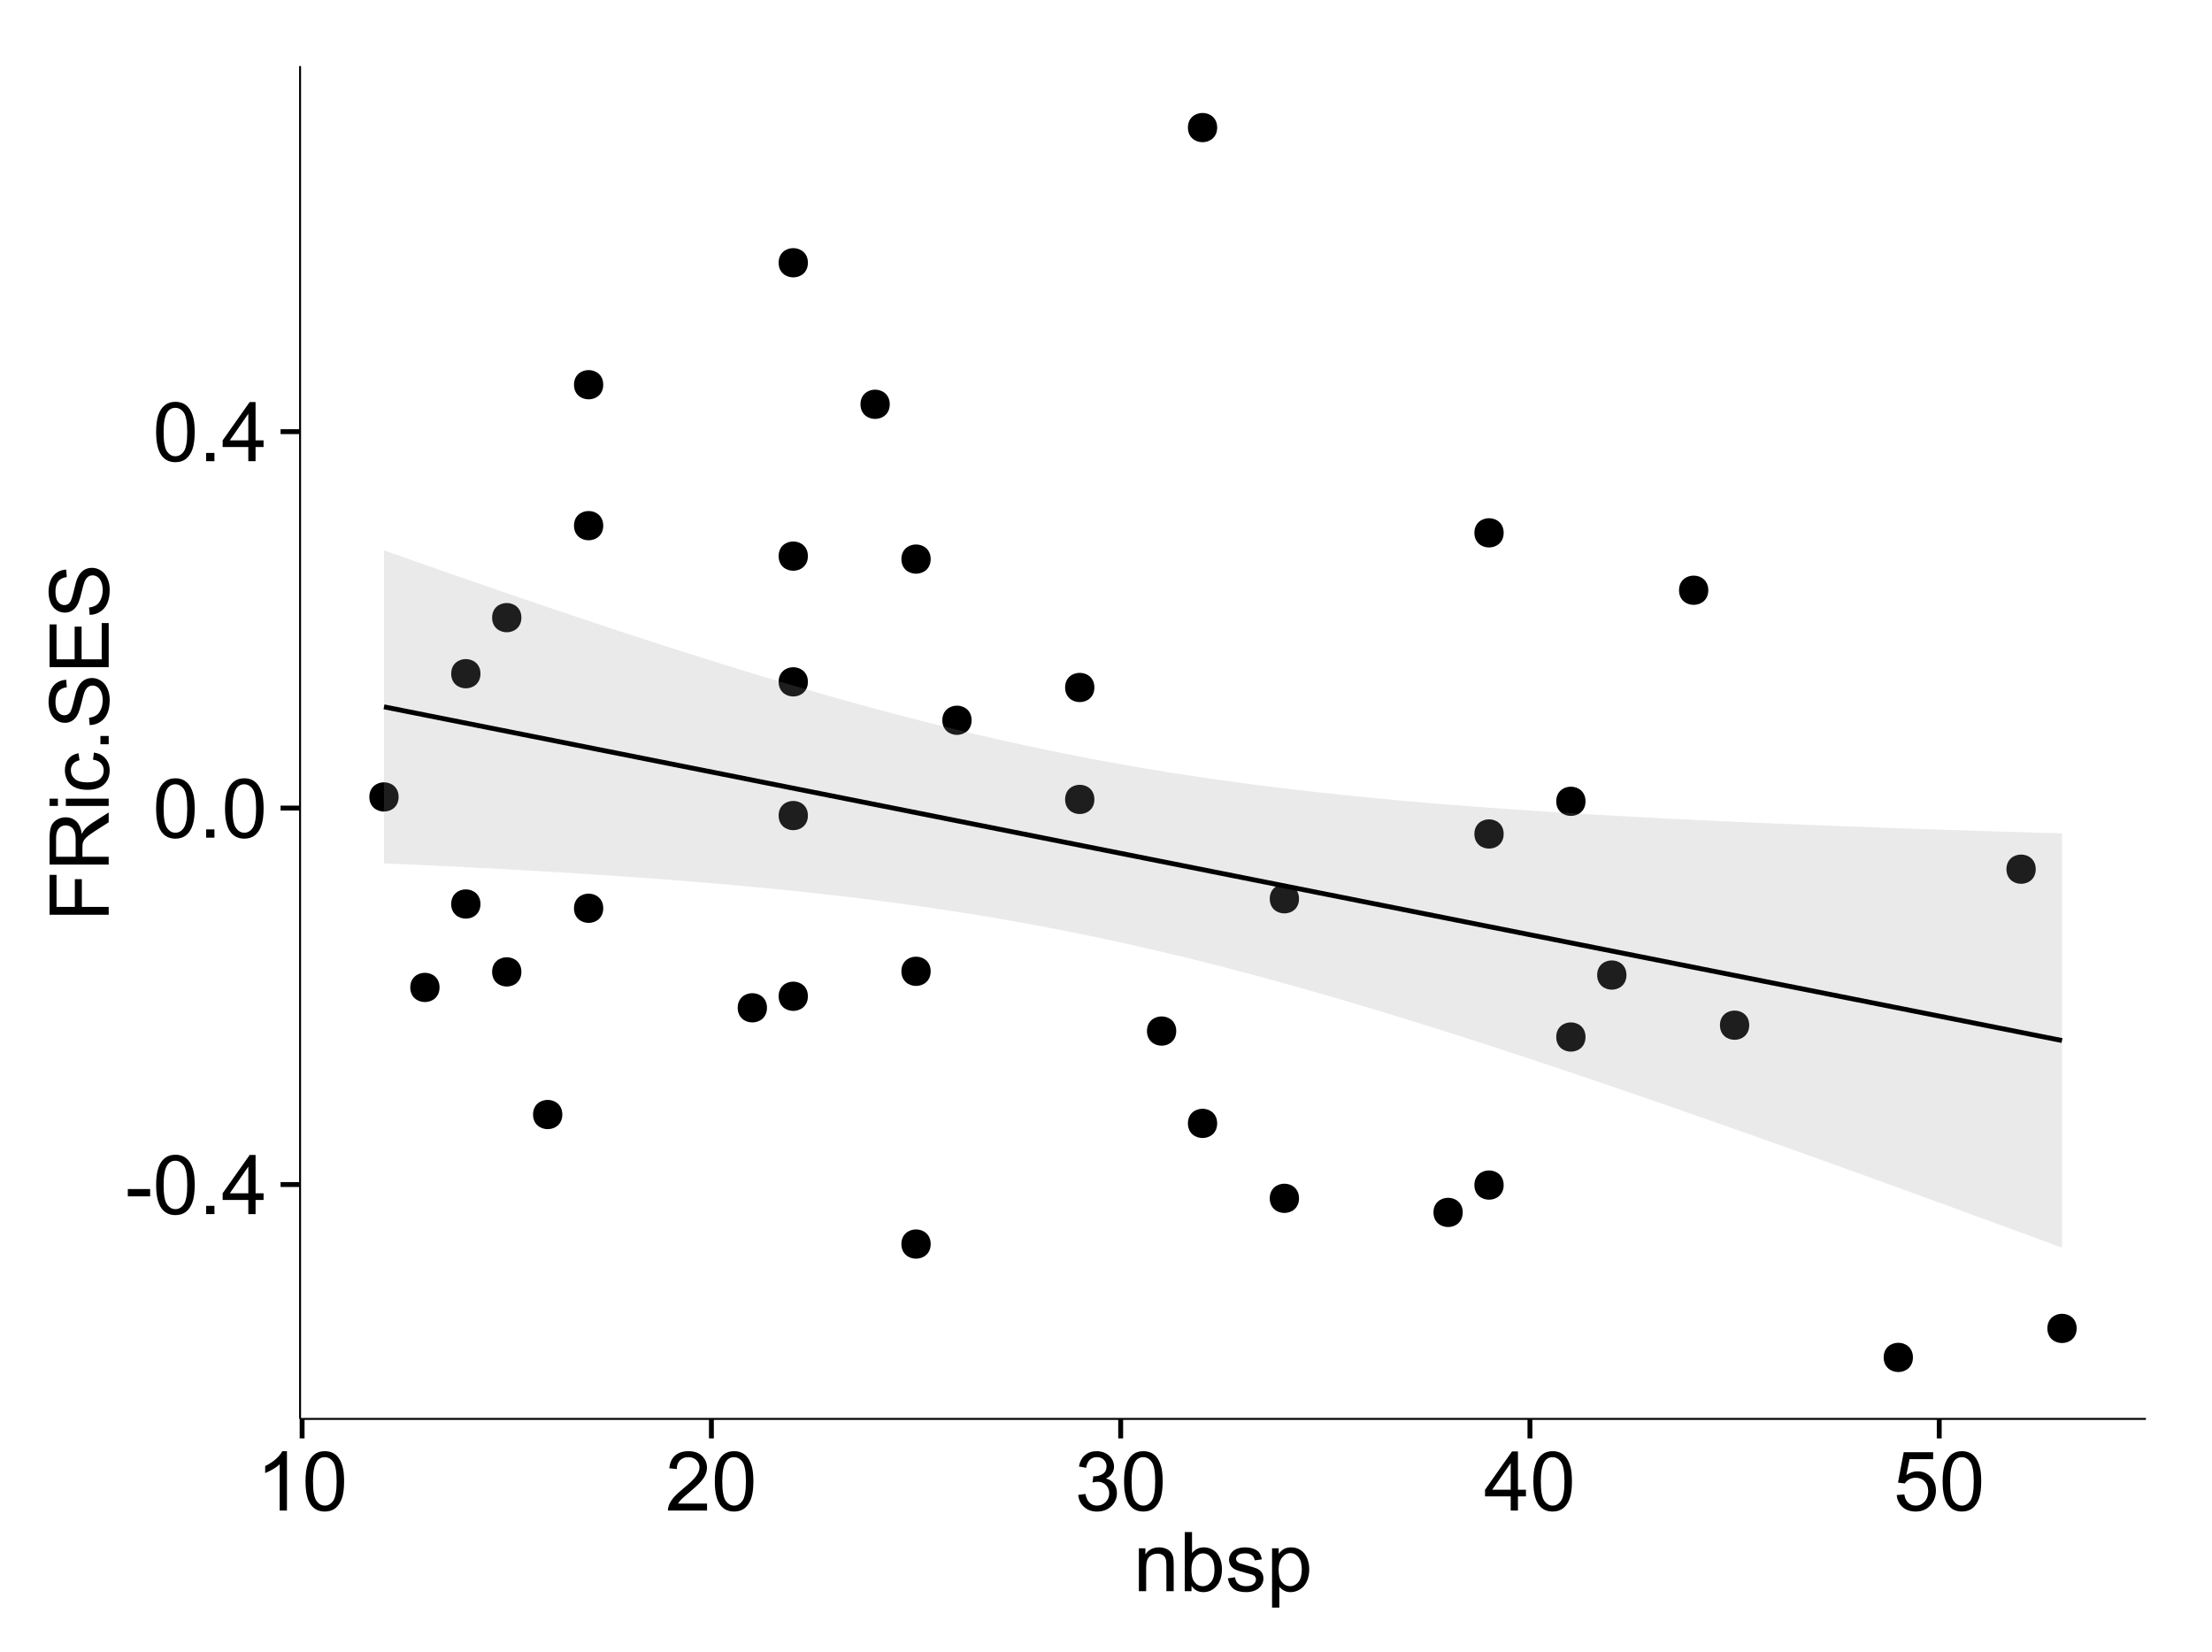 <?xml version="1.0" encoding="UTF-8"?>
<svg xmlns="http://www.w3.org/2000/svg" xmlns:xlink="http://www.w3.org/1999/xlink" width="482pt" height="360pt" viewBox="0 0 482 360" version="1.1">
<defs>
<g>
<symbol overflow="visible" id="glyph0-0">
<path style="stroke:none;" d="M 0.57 -3.867 L 0.57 -5.457 L 5.43 -5.457 L 5.43 -3.867 Z M 0.57 -3.867 "/>
</symbol>
<symbol overflow="visible" id="glyph0-1">
<path style="stroke:none;" d="M 0.746 -6.355 C 0.742 -7.875 0.898 -9.102 1.215 -10.031 C 1.527 -10.961 1.996 -11.676 2.613 -12.18 C 3.23 -12.684 4.008 -12.938 4.949 -12.938 C 5.637 -12.938 6.242 -12.797 6.766 -12.52 C 7.285 -12.238 7.715 -11.836 8.059 -11.316 C 8.395 -10.789 8.664 -10.152 8.859 -9.398 C 9.051 -8.645 9.145 -7.629 9.148 -6.355 C 9.145 -4.84 8.992 -3.617 8.684 -2.691 C 8.371 -1.762 7.906 -1.047 7.289 -0.539 C 6.672 -0.035 5.891 0.215 4.949 0.219 C 3.703 0.215 2.727 -0.227 2.023 -1.117 C 1.168 -2.188 0.742 -3.934 0.746 -6.355 Z M 2.375 -6.355 C 2.371 -4.234 2.621 -2.824 3.117 -2.129 C 3.609 -1.426 4.219 -1.078 4.949 -1.082 C 5.672 -1.078 6.281 -1.43 6.781 -2.137 C 7.273 -2.836 7.523 -4.242 7.523 -6.355 C 7.523 -8.473 7.273 -9.883 6.781 -10.582 C 6.281 -11.277 5.664 -11.625 4.93 -11.629 C 4.199 -11.625 3.621 -11.316 3.191 -10.703 C 2.645 -9.918 2.371 -8.469 2.375 -6.355 Z M 2.375 -6.355 "/>
</symbol>
<symbol overflow="visible" id="glyph0-2">
<path style="stroke:none;" d="M 1.633 0 L 1.633 -1.801 L 3.438 -1.801 L 3.438 0 Z M 1.633 0 "/>
</symbol>
<symbol overflow="visible" id="glyph0-3">
<path style="stroke:none;" d="M 5.82 0 L 5.82 -3.086 L 0.227 -3.086 L 0.227 -4.535 L 6.109 -12.883 L 7.398 -12.883 L 7.398 -4.535 L 9.141 -4.535 L 9.141 -3.086 L 7.398 -3.086 L 7.398 0 Z M 5.82 -4.535 L 5.82 -10.344 L 1.785 -4.535 Z M 5.82 -4.535 "/>
</symbol>
<symbol overflow="visible" id="glyph0-4">
<path style="stroke:none;" d="M 6.707 0 L 5.125 0 L 5.125 -10.082 C 4.742 -9.715 4.242 -9.352 3.625 -8.988 C 3.004 -8.625 2.449 -8.352 1.961 -8.172 L 1.961 -9.703 C 2.844 -10.117 3.617 -10.621 4.281 -11.215 C 4.941 -11.805 5.41 -12.379 5.688 -12.938 L 6.707 -12.938 Z M 6.707 0 "/>
</symbol>
<symbol overflow="visible" id="glyph0-5">
<path style="stroke:none;" d="M 9.062 -1.52 L 9.062 0 L 0.547 0 C 0.531 -0.379 0.594 -0.742 0.73 -1.098 C 0.945 -1.676 1.293 -2.25 1.77 -2.812 C 2.246 -3.375 2.934 -4.023 3.84 -4.766 C 5.238 -5.906 6.188 -6.816 6.68 -7.492 C 7.172 -8.16 7.418 -8.793 7.418 -9.395 C 7.418 -10.02 7.191 -10.551 6.746 -10.98 C 6.293 -11.41 5.711 -11.625 4.992 -11.629 C 4.23 -11.625 3.621 -11.395 3.164 -10.941 C 2.703 -10.48 2.469 -9.848 2.469 -9.043 L 0.844 -9.211 C 0.953 -10.422 1.371 -11.344 2.102 -11.984 C 2.824 -12.617 3.801 -12.938 5.027 -12.938 C 6.262 -12.938 7.238 -12.594 7.961 -11.91 C 8.68 -11.223 9.039 -10.371 9.043 -9.359 C 9.039 -8.84 8.934 -8.336 8.727 -7.84 C 8.512 -7.34 8.164 -6.812 7.676 -6.266 C 7.188 -5.711 6.375 -4.957 5.238 -4 C 4.285 -3.199 3.676 -2.66 3.41 -2.379 C 3.141 -2.094 2.918 -1.805 2.742 -1.52 Z M 9.062 -1.52 "/>
</symbol>
<symbol overflow="visible" id="glyph0-6">
<path style="stroke:none;" d="M 0.758 -3.402 L 2.336 -3.613 C 2.516 -2.711 2.824 -2.062 3.266 -1.672 C 3.699 -1.273 4.23 -1.078 4.859 -1.082 C 5.602 -1.078 6.23 -1.336 6.746 -1.855 C 7.254 -2.367 7.512 -3.004 7.516 -3.77 C 7.512 -4.492 7.273 -5.094 6.801 -5.566 C 6.324 -6.035 5.723 -6.27 4.992 -6.273 C 4.691 -6.27 4.316 -6.211 3.875 -6.102 L 4.051 -7.488 C 4.152 -7.473 4.238 -7.465 4.305 -7.469 C 4.977 -7.465 5.582 -7.641 6.125 -7.996 C 6.66 -8.344 6.93 -8.887 6.934 -9.625 C 6.93 -10.199 6.734 -10.68 6.344 -11.062 C 5.949 -11.445 5.441 -11.637 4.824 -11.637 C 4.207 -11.637 3.695 -11.441 3.285 -11.055 C 2.875 -10.668 2.613 -10.09 2.496 -9.316 L 0.914 -9.598 C 1.105 -10.656 1.543 -11.477 2.23 -12.062 C 2.914 -12.645 3.766 -12.938 4.789 -12.938 C 5.488 -12.938 6.137 -12.785 6.73 -12.484 C 7.32 -12.18 7.773 -11.77 8.09 -11.25 C 8.402 -10.727 8.559 -10.172 8.562 -9.59 C 8.559 -9.031 8.41 -8.523 8.113 -8.066 C 7.812 -7.609 7.371 -7.246 6.785 -6.977 C 7.547 -6.801 8.137 -6.438 8.562 -5.883 C 8.98 -5.328 9.191 -4.633 9.195 -3.805 C 9.191 -2.676 8.781 -1.723 7.965 -0.945 C 7.141 -0.164 6.105 0.223 4.852 0.227 C 3.719 0.223 2.777 -0.109 2.035 -0.781 C 1.285 -1.453 0.859 -2.328 0.758 -3.402 Z M 0.758 -3.402 "/>
</symbol>
<symbol overflow="visible" id="glyph0-7">
<path style="stroke:none;" d="M 0.746 -3.375 L 2.406 -3.516 C 2.527 -2.707 2.812 -2.098 3.266 -1.691 C 3.711 -1.281 4.254 -1.078 4.887 -1.082 C 5.648 -1.078 6.293 -1.363 6.82 -1.941 C 7.344 -2.512 7.605 -3.273 7.609 -4.227 C 7.605 -5.125 7.352 -5.84 6.848 -6.363 C 6.34 -6.883 5.676 -7.141 4.859 -7.145 C 4.344 -7.141 3.887 -7.027 3.48 -6.797 C 3.07 -6.566 2.746 -6.266 2.516 -5.898 L 1.027 -6.09 L 2.277 -12.711 L 8.684 -12.711 L 8.684 -11.195 L 3.543 -11.195 L 2.848 -7.734 C 3.621 -8.273 4.43 -8.543 5.281 -8.543 C 6.402 -8.543 7.352 -8.152 8.129 -7.371 C 8.898 -6.59 9.285 -5.586 9.289 -4.367 C 9.285 -3.195 8.945 -2.188 8.27 -1.344 C 7.441 -0.301 6.316 0.215 4.887 0.219 C 3.715 0.215 2.758 -0.109 2.016 -0.766 C 1.273 -1.418 0.848 -2.289 0.746 -3.375 Z M 0.746 -3.375 "/>
</symbol>
<symbol overflow="visible" id="glyph0-8">
<path style="stroke:none;" d="M 1.188 0 L 1.188 -9.336 L 2.609 -9.336 L 2.609 -8.008 C 3.293 -9.031 4.285 -9.543 5.582 -9.547 C 6.141 -9.543 6.656 -9.441 7.133 -9.242 C 7.602 -9.035 7.957 -8.77 8.191 -8.445 C 8.426 -8.113 8.59 -7.727 8.684 -7.277 C 8.742 -6.98 8.77 -6.465 8.773 -5.738 L 8.773 0 L 7.188 0 L 7.188 -5.68 C 7.184 -6.32 7.121 -6.801 7.004 -7.121 C 6.879 -7.438 6.66 -7.695 6.348 -7.887 C 6.031 -8.074 5.664 -8.168 5.246 -8.172 C 4.566 -8.168 3.984 -7.953 3.5 -7.531 C 3.008 -7.102 2.766 -6.293 2.77 -5.098 L 2.77 0 Z M 1.188 0 "/>
</symbol>
<symbol overflow="visible" id="glyph0-9">
<path style="stroke:none;" d="M 2.645 0 L 1.18 0 L 1.18 -12.883 L 2.758 -12.883 L 2.758 -8.289 C 3.426 -9.125 4.277 -9.543 5.316 -9.547 C 5.887 -9.543 6.434 -9.43 6.949 -9.199 C 7.461 -8.965 7.883 -8.637 8.215 -8.223 C 8.543 -7.801 8.801 -7.297 8.992 -6.707 C 9.176 -6.113 9.27 -5.48 9.273 -4.809 C 9.27 -3.203 8.875 -1.965 8.086 -1.098 C 7.293 -0.223 6.344 0.211 5.238 0.211 C 4.137 0.211 3.27 -0.246 2.645 -1.168 Z M 2.629 -4.738 C 2.625 -3.617 2.777 -2.809 3.086 -2.312 C 3.582 -1.496 4.254 -1.09 5.105 -1.09 C 5.793 -1.09 6.391 -1.387 6.898 -1.988 C 7.398 -2.586 7.652 -3.484 7.656 -4.676 C 7.652 -5.895 7.41 -6.793 6.93 -7.371 C 6.441 -7.949 5.855 -8.238 5.176 -8.242 C 4.48 -8.238 3.883 -7.938 3.383 -7.34 C 2.875 -6.738 2.625 -5.871 2.629 -4.738 Z M 2.629 -4.738 "/>
</symbol>
<symbol overflow="visible" id="glyph0-10">
<path style="stroke:none;" d="M 0.555 -2.785 L 2.117 -3.031 C 2.203 -2.402 2.449 -1.922 2.852 -1.59 C 3.25 -1.254 3.812 -1.09 4.535 -1.09 C 5.262 -1.09 5.801 -1.234 6.152 -1.531 C 6.504 -1.824 6.68 -2.172 6.68 -2.574 C 6.68 -2.926 6.523 -3.207 6.215 -3.418 C 5.996 -3.555 5.457 -3.734 4.598 -3.953 C 3.434 -4.246 2.629 -4.5 2.184 -4.715 C 1.734 -4.926 1.395 -5.223 1.164 -5.602 C 0.93 -5.98 0.812 -6.398 0.816 -6.855 C 0.812 -7.27 0.91 -7.652 1.102 -8.012 C 1.293 -8.363 1.551 -8.66 1.883 -8.895 C 2.125 -9.074 2.461 -9.227 2.887 -9.355 C 3.309 -9.48 3.766 -9.543 4.254 -9.547 C 4.984 -9.543 5.625 -9.438 6.184 -9.23 C 6.734 -9.016 7.145 -8.73 7.41 -8.371 C 7.672 -8.008 7.852 -7.527 7.953 -6.926 L 6.406 -6.715 C 6.332 -7.195 6.129 -7.57 5.793 -7.84 C 5.453 -8.105 4.977 -8.238 4.367 -8.242 C 3.637 -8.238 3.121 -8.117 2.812 -7.883 C 2.5 -7.641 2.344 -7.359 2.348 -7.039 C 2.344 -6.832 2.406 -6.648 2.539 -6.484 C 2.664 -6.312 2.867 -6.172 3.148 -6.062 C 3.301 -6.004 3.766 -5.871 4.543 -5.66 C 5.66 -5.359 6.441 -5.113 6.887 -4.926 C 7.324 -4.734 7.672 -4.457 7.926 -4.094 C 8.176 -3.73 8.301 -3.281 8.305 -2.742 C 8.301 -2.215 8.148 -1.719 7.844 -1.254 C 7.535 -0.785 7.09 -0.422 6.512 -0.172 C 5.926 0.086 5.27 0.211 4.543 0.211 C 3.328 0.211 2.406 -0.039 1.77 -0.543 C 1.133 -1.047 0.727 -1.793 0.555 -2.785 Z M 0.555 -2.785 "/>
</symbol>
<symbol overflow="visible" id="glyph0-11">
<path style="stroke:none;" d="M 1.188 3.578 L 1.188 -9.336 L 2.629 -9.336 L 2.629 -8.121 C 2.965 -8.594 3.348 -8.949 3.777 -9.188 C 4.203 -9.426 4.723 -9.543 5.336 -9.547 C 6.129 -9.543 6.832 -9.34 7.445 -8.93 C 8.051 -8.516 8.512 -7.934 8.824 -7.191 C 9.133 -6.441 9.285 -5.625 9.289 -4.738 C 9.285 -3.781 9.113 -2.922 8.773 -2.156 C 8.43 -1.391 7.934 -0.805 7.281 -0.398 C 6.625 0.008 5.938 0.211 5.219 0.211 C 4.691 0.211 4.219 0.102 3.801 -0.121 C 3.379 -0.344 3.035 -0.625 2.77 -0.969 L 2.77 3.578 Z M 2.617 -4.613 C 2.613 -3.41 2.855 -2.523 3.348 -1.949 C 3.832 -1.375 4.422 -1.09 5.117 -1.09 C 5.816 -1.09 6.418 -1.387 6.922 -1.98 C 7.418 -2.574 7.668 -3.496 7.672 -4.746 C 7.668 -5.934 7.426 -6.824 6.938 -7.418 C 6.445 -8.008 5.859 -8.301 5.188 -8.305 C 4.508 -8.301 3.91 -7.988 3.395 -7.359 C 2.871 -6.727 2.613 -5.809 2.617 -4.613 Z M 2.617 -4.613 "/>
</symbol>
<symbol overflow="visible" id="glyph1-0">
<path style="stroke:none;" d="M 0 -1.477 L -12.883 -1.477 L -12.883 -10.168 L -11.363 -10.168 L -11.363 -3.184 L -7.375 -3.184 L -7.375 -9.227 L -5.852 -9.227 L -5.852 -3.184 L 0 -3.18 Z M 0 -1.477 "/>
</symbol>
<symbol overflow="visible" id="glyph1-1">
<path style="stroke:none;" d="M 0 -1.414 L -12.883 -1.414 L -12.883 -7.129 C -12.879 -8.273 -12.762 -9.145 -12.535 -9.746 C -12.301 -10.34 -11.895 -10.82 -11.312 -11.18 C -10.723 -11.535 -10.074 -11.711 -9.367 -11.715 C -8.449 -11.711 -7.68 -11.418 -7.055 -10.828 C -6.43 -10.234 -6.031 -9.32 -5.863 -8.086 C -5.641 -8.535 -5.426 -8.875 -5.219 -9.113 C -4.762 -9.605 -4.191 -10.078 -3.508 -10.531 L 0 -12.77 L 0 -10.625 L -2.68 -8.922 C -3.449 -8.418 -4.043 -8.008 -4.453 -7.688 C -4.863 -7.367 -5.148 -7.078 -5.316 -6.824 C -5.477 -6.566 -5.594 -6.309 -5.66 -6.047 C -5.699 -5.852 -5.719 -5.535 -5.723 -5.098 L -5.723 -3.121 L 0 -3.121 Z M -7.199 -3.121 L -7.199 -6.785 C -7.195 -7.562 -7.273 -8.172 -7.438 -8.613 C -7.594 -9.051 -7.852 -9.383 -8.211 -9.613 C -8.562 -9.84 -8.949 -9.953 -9.367 -9.957 C -9.973 -9.953 -10.473 -9.734 -10.871 -9.293 C -11.262 -8.852 -11.461 -8.152 -11.461 -7.199 L -11.461 -3.121 Z M -7.199 -3.121 "/>
</symbol>
<symbol overflow="visible" id="glyph1-2">
<path style="stroke:none;" d="M -11.066 -1.195 L -12.883 -1.195 L -12.883 -2.777 L -11.066 -2.777 Z M 0 -1.195 L -9.336 -1.195 L -9.336 -2.777 L 0 -2.777 Z M 0 -1.195 "/>
</symbol>
<symbol overflow="visible" id="glyph1-3">
<path style="stroke:none;" d="M -3.418 -7.277 L -3.215 -8.832 C -2.141 -8.66 -1.301 -8.227 -0.699 -7.527 C -0.09 -6.824 0.211 -5.965 0.211 -4.949 C 0.211 -3.668 -0.203 -2.641 -1.039 -1.867 C -1.871 -1.09 -3.07 -0.703 -4.633 -0.703 C -5.637 -0.703 -6.52 -0.867 -7.277 -1.203 C -8.031 -1.535 -8.598 -2.047 -8.977 -2.73 C -9.355 -3.41 -9.543 -4.152 -9.547 -4.957 C -9.543 -5.969 -9.289 -6.797 -8.777 -7.441 C -8.262 -8.086 -7.531 -8.5 -6.59 -8.684 L -6.355 -7.145 C -6.98 -6.996 -7.453 -6.738 -7.77 -6.367 C -8.082 -5.992 -8.238 -5.543 -8.242 -5.02 C -8.238 -4.219 -7.953 -3.57 -7.387 -3.074 C -6.812 -2.574 -5.91 -2.324 -4.676 -2.328 C -3.422 -2.324 -2.508 -2.566 -1.941 -3.047 C -1.371 -3.527 -1.09 -4.152 -1.09 -4.93 C -1.09 -5.547 -1.277 -6.066 -1.66 -6.484 C -2.035 -6.898 -2.621 -7.164 -3.418 -7.277 Z M -3.418 -7.277 "/>
</symbol>
<symbol overflow="visible" id="glyph1-4">
<path style="stroke:none;" d="M 0 -1.633 L -1.801 -1.633 L -1.801 -3.438 L 0 -3.438 Z M 0 -1.633 "/>
</symbol>
<symbol overflow="visible" id="glyph1-5">
<path style="stroke:none;" d="M -4.141 -0.809 L -4.281 -2.418 C -3.633 -2.492 -3.102 -2.668 -2.691 -2.949 C -2.277 -3.223 -1.945 -3.656 -1.691 -4.246 C -1.434 -4.828 -1.305 -5.488 -1.309 -6.223 C -1.305 -6.871 -1.402 -7.445 -1.598 -7.945 C -1.789 -8.441 -2.055 -8.809 -2.395 -9.055 C -2.727 -9.297 -3.094 -9.422 -3.496 -9.422 C -3.898 -9.422 -4.25 -9.305 -4.555 -9.07 C -4.852 -8.836 -5.105 -8.449 -5.316 -7.91 C -5.449 -7.562 -5.66 -6.797 -5.945 -5.613 C -6.227 -4.43 -6.496 -3.602 -6.75 -3.129 C -7.07 -2.512 -7.469 -2.051 -7.949 -1.754 C -8.422 -1.449 -8.957 -1.301 -9.555 -1.301 C -10.203 -1.301 -10.812 -1.484 -11.379 -1.855 C -11.941 -2.223 -12.367 -2.762 -12.664 -3.473 C -12.953 -4.18 -13.102 -4.969 -13.105 -5.836 C -13.102 -6.789 -12.945 -7.629 -12.641 -8.363 C -12.328 -9.09 -11.879 -9.652 -11.285 -10.043 C -10.688 -10.434 -10.008 -10.645 -9.254 -10.68 L -9.133 -9.043 C -9.941 -8.953 -10.555 -8.656 -10.977 -8.152 C -11.391 -7.641 -11.602 -6.895 -11.602 -5.906 C -11.602 -4.875 -11.41 -4.121 -11.035 -3.652 C -10.652 -3.176 -10.199 -2.941 -9.668 -2.945 C -9.203 -2.941 -8.82 -3.109 -8.523 -3.445 C -8.223 -3.773 -7.918 -4.629 -7.605 -6.016 C -7.293 -7.398 -7.02 -8.348 -6.785 -8.867 C -6.438 -9.613 -5.996 -10.168 -5.469 -10.527 C -4.938 -10.883 -4.328 -11.062 -3.637 -11.066 C -2.949 -11.062 -2.305 -10.867 -1.699 -10.477 C -1.09 -10.082 -0.617 -9.516 -0.285 -8.781 C 0.051 -8.043 0.215 -7.215 0.219 -6.301 C 0.215 -5.133 0.051 -4.156 -0.289 -3.371 C -0.625 -2.578 -1.137 -1.961 -1.824 -1.516 C -2.504 -1.066 -3.277 -0.832 -4.141 -0.809 Z M -4.141 -0.809 "/>
</symbol>
<symbol overflow="visible" id="glyph1-6">
<path style="stroke:none;" d="M 0 -1.422 L -12.883 -1.426 L -12.883 -10.742 L -11.363 -10.742 L -11.363 -3.129 L -7.418 -3.129 L -7.418 -10.258 L -5.906 -10.258 L -5.906 -3.129 L -1.52 -3.129 L -1.52 -11.039 L 0 -11.039 Z M 0 -1.422 "/>
</symbol>
</g>
<clipPath id="clip1">
  <path d="M 65.387 14.398 L 468.598 14.398 L 468.598 310.164 L 65.387 310.164 Z M 65.387 14.398 "/>
</clipPath>
</defs>
<g id="surface3496">
<rect x="0" y="0" width="482" height="360" style="fill:rgb(100%,100%,100%);fill-opacity:1;stroke:none;"/>
<rect x="0" y="0" width="482" height="360" style="fill:rgb(100%,100%,100%);fill-opacity:1;stroke:none;"/>
<path style="fill:none;stroke-width:1.063;stroke-linecap:round;stroke-linejoin:round;stroke:rgb(100%,100%,100%);stroke-opacity:1;stroke-miterlimit:10;" d="M 0 360 L 482 360 L 482 0 L 0 0 Z M 0 360 "/>
<g clip-path="url(#clip1)" clip-rule="nonzero">
<path style=" stroke:none;fill-rule:nonzero;fill:rgb(100%,100%,100%);fill-opacity:1;" d="M 65.387 309.168 L 467.598 309.168 L 467.598 14.402 L 65.387 14.402 Z M 65.387 309.168 "/>
<path style=" stroke:none;fill-rule:nonzero;fill:rgb(0%,0%,0%);fill-opacity:1;" d="M 264.16 244.777 C 264.16 247.613 259.91 247.613 259.91 244.777 C 259.91 241.945 264.16 241.945 264.16 244.777 "/>
<path style=" stroke:none;fill-rule:nonzero;fill:rgb(0%,0%,0%);fill-opacity:1;" d="M 210.652 156.941 C 210.652 159.777 206.398 159.777 206.398 156.941 C 206.398 154.109 210.652 154.109 210.652 156.941 "/>
<path style=" stroke:none;fill-rule:nonzero;fill:rgb(0%,0%,0%);fill-opacity:1;" d="M 112.551 211.766 C 112.551 214.602 108.301 214.602 108.301 211.766 C 108.301 208.934 112.551 208.934 112.551 211.766 "/>
<path style=" stroke:none;fill-rule:nonzero;fill:rgb(0%,0%,0%);fill-opacity:1;" d="M 237.406 174.188 C 237.406 177.02 233.152 177.02 233.152 174.188 C 233.152 171.352 237.406 171.352 237.406 174.188 "/>
<path style=" stroke:none;fill-rule:nonzero;fill:rgb(0%,0%,0%);fill-opacity:1;" d="M 353.344 212.453 C 353.344 215.289 349.09 215.289 349.09 212.453 C 349.09 209.621 353.344 209.621 353.344 212.453 "/>
<path style=" stroke:none;fill-rule:nonzero;fill:rgb(0%,0%,0%);fill-opacity:1;" d="M 264.16 27.797 C 264.16 30.633 259.91 30.633 259.91 27.797 C 259.91 24.965 264.16 24.965 264.16 27.797 "/>
<path style=" stroke:none;fill-rule:nonzero;fill:rgb(0%,0%,0%);fill-opacity:1;" d="M 380.098 223.379 C 380.098 226.215 375.848 226.215 375.848 223.379 C 375.848 220.547 380.098 220.547 380.098 223.379 "/>
<path style=" stroke:none;fill-rule:nonzero;fill:rgb(0%,0%,0%);fill-opacity:1;" d="M 344.426 225.957 C 344.426 228.793 340.172 228.793 340.172 225.957 C 340.172 223.121 344.426 223.121 344.426 225.957 "/>
<path style=" stroke:none;fill-rule:nonzero;fill:rgb(0%,0%,0%);fill-opacity:1;" d="M 174.98 217.078 C 174.98 219.914 170.727 219.914 170.727 217.078 C 170.727 214.246 174.98 214.246 174.98 217.078 "/>
<path style=" stroke:none;fill-rule:nonzero;fill:rgb(0%,0%,0%);fill-opacity:1;" d="M 201.734 211.641 C 201.734 214.473 197.48 214.473 197.48 211.641 C 197.48 208.805 201.734 208.805 201.734 211.641 "/>
<path style=" stroke:none;fill-rule:nonzero;fill:rgb(0%,0%,0%);fill-opacity:1;" d="M 326.59 258.219 C 326.59 261.055 322.336 261.055 322.336 258.219 C 322.336 255.383 326.59 255.383 326.59 258.219 "/>
<path style=" stroke:none;fill-rule:nonzero;fill:rgb(0%,0%,0%);fill-opacity:1;" d="M 281.996 195.84 C 281.996 198.672 277.746 198.672 277.746 195.84 C 277.746 193.004 281.996 193.004 281.996 195.84 "/>
<path style=" stroke:none;fill-rule:nonzero;fill:rgb(0%,0%,0%);fill-opacity:1;" d="M 237.406 149.797 C 237.406 152.629 233.152 152.629 233.152 149.797 C 233.152 146.961 237.406 146.961 237.406 149.797 "/>
<path style=" stroke:none;fill-rule:nonzero;fill:rgb(0%,0%,0%);fill-opacity:1;" d="M 344.426 174.598 C 344.426 177.434 340.172 177.434 340.172 174.598 C 340.172 171.766 344.426 171.766 344.426 174.598 "/>
<path style=" stroke:none;fill-rule:nonzero;fill:rgb(0%,0%,0%);fill-opacity:1;" d="M 371.18 128.605 C 371.18 131.441 366.926 131.441 366.926 128.605 C 366.926 125.773 371.18 125.773 371.18 128.605 "/>
<path style=" stroke:none;fill-rule:nonzero;fill:rgb(0%,0%,0%);fill-opacity:1;" d="M 174.98 121.172 C 174.98 124.008 170.727 124.008 170.727 121.172 C 170.727 118.34 174.98 118.34 174.98 121.172 "/>
<path style=" stroke:none;fill-rule:nonzero;fill:rgb(0%,0%,0%);fill-opacity:1;" d="M 130.387 197.906 C 130.387 200.738 126.137 200.738 126.137 197.906 C 126.137 195.07 130.387 195.07 130.387 197.906 "/>
<path style=" stroke:none;fill-rule:nonzero;fill:rgb(0%,0%,0%);fill-opacity:1;" d="M 442.527 189.391 C 442.527 192.223 438.273 192.223 438.273 189.391 C 438.273 186.555 442.527 186.555 442.527 189.391 "/>
<path style=" stroke:none;fill-rule:nonzero;fill:rgb(0%,0%,0%);fill-opacity:1;" d="M 326.59 181.715 C 326.59 184.551 322.336 184.551 322.336 181.715 C 322.336 178.883 326.59 178.883 326.59 181.715 "/>
<path style=" stroke:none;fill-rule:nonzero;fill:rgb(0%,0%,0%);fill-opacity:1;" d="M 174.98 177.703 C 174.98 180.539 170.727 180.539 170.727 177.703 C 170.727 174.867 174.98 174.867 174.98 177.703 "/>
<path style=" stroke:none;fill-rule:nonzero;fill:rgb(0%,0%,0%);fill-opacity:1;" d="M 326.59 116.102 C 326.59 118.938 322.336 118.938 322.336 116.102 C 322.336 113.266 326.59 113.266 326.59 116.102 "/>
<path style=" stroke:none;fill-rule:nonzero;fill:rgb(0%,0%,0%);fill-opacity:1;" d="M 415.77 295.77 C 415.77 298.602 411.52 298.602 411.52 295.77 C 411.52 292.934 415.77 292.934 415.77 295.77 "/>
<path style=" stroke:none;fill-rule:nonzero;fill:rgb(0%,0%,0%);fill-opacity:1;" d="M 130.387 83.824 C 130.387 86.66 126.137 86.66 126.137 83.824 C 126.137 80.988 130.387 80.988 130.387 83.824 "/>
<path style=" stroke:none;fill-rule:nonzero;fill:rgb(0%,0%,0%);fill-opacity:1;" d="M 85.797 173.648 C 85.797 176.48 81.543 176.48 81.543 173.648 C 81.543 170.812 85.797 170.812 85.797 173.648 "/>
<path style=" stroke:none;fill-rule:nonzero;fill:rgb(0%,0%,0%);fill-opacity:1;" d="M 451.445 289.449 C 451.445 292.285 447.191 292.285 447.191 289.449 C 447.191 286.617 451.445 286.617 451.445 289.449 "/>
<path style=" stroke:none;fill-rule:nonzero;fill:rgb(0%,0%,0%);fill-opacity:1;" d="M 317.672 264.176 C 317.672 267.012 313.418 267.012 313.418 264.176 C 313.418 261.344 317.672 261.344 317.672 264.176 "/>
<path style=" stroke:none;fill-rule:nonzero;fill:rgb(0%,0%,0%);fill-opacity:1;" d="M 174.98 148.57 C 174.98 151.406 170.727 151.406 170.727 148.57 C 170.727 145.738 174.98 145.738 174.98 148.57 "/>
<path style=" stroke:none;fill-rule:nonzero;fill:rgb(0%,0%,0%);fill-opacity:1;" d="M 121.469 242.844 C 121.469 245.68 117.219 245.68 117.219 242.844 C 117.219 240.012 121.469 240.012 121.469 242.844 "/>
<path style=" stroke:none;fill-rule:nonzero;fill:rgb(0%,0%,0%);fill-opacity:1;" d="M 201.734 121.824 C 201.734 124.66 197.48 124.66 197.48 121.824 C 197.48 118.988 201.734 118.988 201.734 121.824 "/>
<path style=" stroke:none;fill-rule:nonzero;fill:rgb(0%,0%,0%);fill-opacity:1;" d="M 174.98 57.254 C 174.98 60.09 170.727 60.09 170.727 57.254 C 170.727 54.418 174.98 54.418 174.98 57.254 "/>
<path style=" stroke:none;fill-rule:nonzero;fill:rgb(0%,0%,0%);fill-opacity:1;" d="M 281.996 261.105 C 281.996 263.941 277.746 263.941 277.746 261.105 C 277.746 258.27 281.996 258.27 281.996 261.105 "/>
<path style=" stroke:none;fill-rule:nonzero;fill:rgb(0%,0%,0%);fill-opacity:1;" d="M 201.734 271.07 C 201.734 273.902 197.48 273.902 197.48 271.07 C 197.48 268.234 201.734 268.234 201.734 271.07 "/>
<path style=" stroke:none;fill-rule:nonzero;fill:rgb(0%,0%,0%);fill-opacity:1;" d="M 166.059 219.594 C 166.059 222.43 161.809 222.43 161.809 219.594 C 161.809 216.758 166.059 216.758 166.059 219.594 "/>
<path style=" stroke:none;fill-rule:nonzero;fill:rgb(0%,0%,0%);fill-opacity:1;" d="M 103.633 196.98 C 103.633 199.816 99.379 199.816 99.379 196.98 C 99.379 194.145 103.633 194.145 103.633 196.98 "/>
<path style=" stroke:none;fill-rule:nonzero;fill:rgb(0%,0%,0%);fill-opacity:1;" d="M 255.242 224.656 C 255.242 227.492 250.992 227.492 250.992 224.656 C 250.992 221.824 255.242 221.824 255.242 224.656 "/>
<path style=" stroke:none;fill-rule:nonzero;fill:rgb(0%,0%,0%);fill-opacity:1;" d="M 192.816 88.09 C 192.816 90.926 188.562 90.926 188.562 88.09 C 188.562 85.258 192.816 85.258 192.816 88.09 "/>
<path style=" stroke:none;fill-rule:nonzero;fill:rgb(0%,0%,0%);fill-opacity:1;" d="M 130.387 114.535 C 130.387 117.371 126.137 117.371 126.137 114.535 C 126.137 111.703 130.387 111.703 130.387 114.535 "/>
<path style=" stroke:none;fill-rule:nonzero;fill:rgb(0%,0%,0%);fill-opacity:1;" d="M 103.633 146.793 C 103.633 149.629 99.379 149.629 99.379 146.793 C 99.379 143.957 103.633 143.957 103.633 146.793 "/>
<path style=" stroke:none;fill-rule:nonzero;fill:rgb(0%,0%,0%);fill-opacity:1;" d="M 112.551 134.578 C 112.551 137.414 108.301 137.414 108.301 134.578 C 108.301 131.746 112.551 131.746 112.551 134.578 "/>
<path style=" stroke:none;fill-rule:nonzero;fill:rgb(0%,0%,0%);fill-opacity:1;" d="M 94.715 215.152 C 94.715 217.988 90.461 217.988 90.461 215.152 C 90.461 212.316 94.715 212.316 94.715 215.152 "/>
<path style=" stroke:none;fill-rule:nonzero;fill:rgb(0%,0%,0%);fill-opacity:1;" d="M 265.223 244.777 C 265.223 249.031 258.848 249.031 258.848 244.777 C 258.848 240.527 265.223 240.527 265.223 244.777 "/>
<path style=" stroke:none;fill-rule:nonzero;fill:rgb(0%,0%,0%);fill-opacity:1;" d="M 211.715 156.941 C 211.715 161.195 205.336 161.195 205.336 156.941 C 205.336 152.691 211.715 152.691 211.715 156.941 "/>
<path style=" stroke:none;fill-rule:nonzero;fill:rgb(0%,0%,0%);fill-opacity:1;" d="M 113.613 211.766 C 113.613 216.02 107.234 216.02 107.234 211.766 C 107.234 207.516 113.613 207.516 113.613 211.766 "/>
<path style=" stroke:none;fill-rule:nonzero;fill:rgb(0%,0%,0%);fill-opacity:1;" d="M 238.469 174.188 C 238.469 178.438 232.09 178.438 232.09 174.188 C 232.09 169.934 238.469 169.934 238.469 174.188 "/>
<path style=" stroke:none;fill-rule:nonzero;fill:rgb(0%,0%,0%);fill-opacity:1;" d="M 354.406 212.453 C 354.406 216.707 348.027 216.707 348.027 212.453 C 348.027 208.203 354.406 208.203 354.406 212.453 "/>
<path style=" stroke:none;fill-rule:nonzero;fill:rgb(0%,0%,0%);fill-opacity:1;" d="M 265.223 27.797 C 265.223 32.051 258.848 32.051 258.848 27.797 C 258.848 23.547 265.223 23.547 265.223 27.797 "/>
<path style=" stroke:none;fill-rule:nonzero;fill:rgb(0%,0%,0%);fill-opacity:1;" d="M 381.16 223.379 C 381.16 227.633 374.781 227.633 374.781 223.379 C 374.781 219.129 381.16 219.129 381.16 223.379 "/>
<path style=" stroke:none;fill-rule:nonzero;fill:rgb(0%,0%,0%);fill-opacity:1;" d="M 345.488 225.957 C 345.488 230.211 339.109 230.211 339.109 225.957 C 339.109 221.707 345.488 221.707 345.488 225.957 "/>
<path style=" stroke:none;fill-rule:nonzero;fill:rgb(0%,0%,0%);fill-opacity:1;" d="M 176.043 217.078 C 176.043 221.332 169.664 221.332 169.664 217.078 C 169.664 212.828 176.043 212.828 176.043 217.078 "/>
<path style=" stroke:none;fill-rule:nonzero;fill:rgb(0%,0%,0%);fill-opacity:1;" d="M 202.797 211.641 C 202.797 215.891 196.418 215.891 196.418 211.641 C 196.418 207.387 202.797 207.387 202.797 211.641 "/>
<path style=" stroke:none;fill-rule:nonzero;fill:rgb(0%,0%,0%);fill-opacity:1;" d="M 327.652 258.219 C 327.652 262.469 321.273 262.469 321.273 258.219 C 321.273 253.965 327.652 253.965 327.652 258.219 "/>
<path style=" stroke:none;fill-rule:nonzero;fill:rgb(0%,0%,0%);fill-opacity:1;" d="M 283.059 195.84 C 283.059 200.09 276.684 200.09 276.684 195.84 C 276.684 191.586 283.059 191.586 283.059 195.84 "/>
<path style=" stroke:none;fill-rule:nonzero;fill:rgb(0%,0%,0%);fill-opacity:1;" d="M 238.469 149.797 C 238.469 154.047 232.09 154.047 232.09 149.797 C 232.09 145.543 238.469 145.543 238.469 149.797 "/>
<path style=" stroke:none;fill-rule:nonzero;fill:rgb(0%,0%,0%);fill-opacity:1;" d="M 345.488 174.598 C 345.488 178.852 339.109 178.852 339.109 174.598 C 339.109 170.348 345.488 170.348 345.488 174.598 "/>
<path style=" stroke:none;fill-rule:nonzero;fill:rgb(0%,0%,0%);fill-opacity:1;" d="M 372.242 128.605 C 372.242 132.859 365.863 132.859 365.863 128.605 C 365.863 124.355 372.242 124.355 372.242 128.605 "/>
<path style=" stroke:none;fill-rule:nonzero;fill:rgb(0%,0%,0%);fill-opacity:1;" d="M 176.043 121.172 C 176.043 125.426 169.664 125.426 169.664 121.172 C 169.664 116.922 176.043 116.922 176.043 121.172 "/>
<path style=" stroke:none;fill-rule:nonzero;fill:rgb(0%,0%,0%);fill-opacity:1;" d="M 131.449 197.906 C 131.449 202.156 125.074 202.156 125.074 197.906 C 125.074 193.652 131.449 193.652 131.449 197.906 "/>
<path style=" stroke:none;fill-rule:nonzero;fill:rgb(0%,0%,0%);fill-opacity:1;" d="M 443.59 189.391 C 443.59 193.641 437.211 193.641 437.211 189.391 C 437.211 185.137 443.59 185.137 443.59 189.391 "/>
<path style=" stroke:none;fill-rule:nonzero;fill:rgb(0%,0%,0%);fill-opacity:1;" d="M 327.652 181.715 C 327.652 185.969 321.273 185.969 321.273 181.715 C 321.273 177.465 327.652 177.465 327.652 181.715 "/>
<path style=" stroke:none;fill-rule:nonzero;fill:rgb(0%,0%,0%);fill-opacity:1;" d="M 176.043 177.703 C 176.043 181.957 169.664 181.957 169.664 177.703 C 169.664 173.453 176.043 173.453 176.043 177.703 "/>
<path style=" stroke:none;fill-rule:nonzero;fill:rgb(0%,0%,0%);fill-opacity:1;" d="M 327.652 116.102 C 327.652 120.355 321.273 120.355 321.273 116.102 C 321.273 111.852 327.652 111.852 327.652 116.102 "/>
<path style=" stroke:none;fill-rule:nonzero;fill:rgb(0%,0%,0%);fill-opacity:1;" d="M 416.832 295.77 C 416.832 300.02 410.457 300.02 410.457 295.77 C 410.457 291.516 416.832 291.516 416.832 295.77 "/>
<path style=" stroke:none;fill-rule:nonzero;fill:rgb(0%,0%,0%);fill-opacity:1;" d="M 131.449 83.824 C 131.449 88.078 125.074 88.078 125.074 83.824 C 125.074 79.574 131.449 79.574 131.449 83.824 "/>
<path style=" stroke:none;fill-rule:nonzero;fill:rgb(0%,0%,0%);fill-opacity:1;" d="M 86.859 173.648 C 86.859 177.898 80.48 177.898 80.48 173.648 C 80.48 169.395 86.859 169.395 86.859 173.648 "/>
<path style=" stroke:none;fill-rule:nonzero;fill:rgb(0%,0%,0%);fill-opacity:1;" d="M 452.508 289.449 C 452.508 293.703 446.129 293.703 446.129 289.449 C 446.129 285.199 452.508 285.199 452.508 289.449 "/>
<path style=" stroke:none;fill-rule:nonzero;fill:rgb(0%,0%,0%);fill-opacity:1;" d="M 318.734 264.176 C 318.734 268.43 312.355 268.43 312.355 264.176 C 312.355 259.926 318.734 259.926 318.734 264.176 "/>
<path style=" stroke:none;fill-rule:nonzero;fill:rgb(0%,0%,0%);fill-opacity:1;" d="M 176.043 148.57 C 176.043 152.824 169.664 152.824 169.664 148.57 C 169.664 144.32 176.043 144.32 176.043 148.57 "/>
<path style=" stroke:none;fill-rule:nonzero;fill:rgb(0%,0%,0%);fill-opacity:1;" d="M 122.531 242.844 C 122.531 247.098 116.152 247.098 116.152 242.844 C 116.152 238.594 122.531 238.594 122.531 242.844 "/>
<path style=" stroke:none;fill-rule:nonzero;fill:rgb(0%,0%,0%);fill-opacity:1;" d="M 202.797 121.824 C 202.797 126.074 196.418 126.074 196.418 121.824 C 196.418 117.57 202.797 117.57 202.797 121.824 "/>
<path style=" stroke:none;fill-rule:nonzero;fill:rgb(0%,0%,0%);fill-opacity:1;" d="M 176.043 57.254 C 176.043 61.504 169.664 61.504 169.664 57.254 C 169.664 53 176.043 53 176.043 57.254 "/>
<path style=" stroke:none;fill-rule:nonzero;fill:rgb(0%,0%,0%);fill-opacity:1;" d="M 283.059 261.105 C 283.059 265.359 276.684 265.359 276.684 261.105 C 276.684 256.855 283.059 256.855 283.059 261.105 "/>
<path style=" stroke:none;fill-rule:nonzero;fill:rgb(0%,0%,0%);fill-opacity:1;" d="M 202.797 271.07 C 202.797 275.32 196.418 275.32 196.418 271.07 C 196.418 266.816 202.797 266.816 202.797 271.07 "/>
<path style=" stroke:none;fill-rule:nonzero;fill:rgb(0%,0%,0%);fill-opacity:1;" d="M 167.125 219.594 C 167.125 223.844 160.746 223.844 160.746 219.594 C 160.746 215.34 167.125 215.34 167.125 219.594 "/>
<path style=" stroke:none;fill-rule:nonzero;fill:rgb(0%,0%,0%);fill-opacity:1;" d="M 104.695 196.98 C 104.695 201.23 98.316 201.23 98.316 196.98 C 98.316 192.727 104.695 192.727 104.695 196.98 "/>
<path style=" stroke:none;fill-rule:nonzero;fill:rgb(0%,0%,0%);fill-opacity:1;" d="M 256.305 224.656 C 256.305 228.91 249.926 228.91 249.926 224.656 C 249.926 220.406 256.305 220.406 256.305 224.656 "/>
<path style=" stroke:none;fill-rule:nonzero;fill:rgb(0%,0%,0%);fill-opacity:1;" d="M 193.879 88.09 C 193.879 92.344 187.5 92.344 187.5 88.09 C 187.5 83.84 193.879 83.84 193.879 88.09 "/>
<path style=" stroke:none;fill-rule:nonzero;fill:rgb(0%,0%,0%);fill-opacity:1;" d="M 131.449 114.535 C 131.449 118.789 125.074 118.789 125.074 114.535 C 125.074 110.285 131.449 110.285 131.449 114.535 "/>
<path style=" stroke:none;fill-rule:nonzero;fill:rgb(0%,0%,0%);fill-opacity:1;" d="M 104.695 146.793 C 104.695 151.047 98.316 151.047 98.316 146.793 C 98.316 142.543 104.695 142.543 104.695 146.793 "/>
<path style=" stroke:none;fill-rule:nonzero;fill:rgb(0%,0%,0%);fill-opacity:1;" d="M 113.613 134.578 C 113.613 138.832 107.234 138.832 107.234 134.578 C 107.234 130.328 113.613 130.328 113.613 134.578 "/>
<path style=" stroke:none;fill-rule:nonzero;fill:rgb(0%,0%,0%);fill-opacity:1;" d="M 95.777 215.152 C 95.777 219.406 89.398 219.406 89.398 215.152 C 89.398 210.902 95.777 210.902 95.777 215.152 "/>
<path style=" stroke:none;fill-rule:nonzero;fill:rgb(60%,60%,60%);fill-opacity:0.2;" d="M 83.672 119.91 L 88.297 121.547 L 92.926 123.176 L 97.555 124.797 L 102.184 126.406 L 106.812 128.008 L 111.441 129.602 L 116.07 131.184 L 120.699 132.754 L 125.328 134.312 L 129.953 135.859 L 134.582 137.391 L 139.211 138.906 L 143.84 140.406 L 148.469 141.891 L 153.098 143.359 L 157.727 144.805 L 162.355 146.23 L 166.98 147.633 L 171.609 149.016 L 176.238 150.371 L 180.867 151.699 L 185.496 153 L 190.125 154.27 L 194.754 155.512 L 199.383 156.719 L 204.012 157.895 L 208.637 159.031 L 213.266 160.137 L 217.895 161.199 L 222.523 162.227 L 227.152 163.215 L 231.781 164.164 L 236.41 165.074 L 241.039 165.945 L 245.664 166.777 L 250.293 167.57 L 254.922 168.324 L 259.551 169.043 L 264.18 169.723 L 268.809 170.371 L 273.438 170.988 L 278.066 171.57 L 282.695 172.121 L 287.32 172.648 L 291.949 173.145 L 296.578 173.617 L 301.207 174.062 L 305.836 174.488 L 310.465 174.891 L 315.094 175.273 L 319.723 175.641 L 324.348 175.988 L 328.977 176.316 L 333.605 176.633 L 338.234 176.934 L 342.863 177.223 L 347.492 177.496 L 352.121 177.762 L 356.75 178.016 L 361.379 178.258 L 366.004 178.492 L 370.633 178.715 L 375.262 178.93 L 379.891 179.141 L 384.52 179.34 L 389.148 179.535 L 393.777 179.723 L 398.406 179.902 L 403.031 180.078 L 412.289 180.414 L 416.918 180.574 L 421.547 180.73 L 430.805 181.027 L 435.434 181.172 L 440.062 181.312 L 444.688 181.449 L 449.316 181.582 L 449.316 271.867 L 444.688 270.16 L 440.062 268.453 L 430.805 265.055 L 421.547 261.672 L 416.918 259.988 L 412.289 258.309 L 407.66 256.633 L 403.031 254.961 L 398.406 253.297 L 393.777 251.637 L 389.148 249.984 L 384.52 248.336 L 379.891 246.695 L 375.262 245.062 L 370.633 243.438 L 366.004 241.824 L 361.379 240.215 L 356.75 238.617 L 352.121 237.027 L 347.492 235.453 L 342.863 233.887 L 338.234 232.336 L 333.605 230.793 L 328.977 229.27 L 324.348 227.762 L 319.723 226.266 L 315.094 224.789 L 310.465 223.332 L 305.836 221.895 L 301.207 220.48 L 296.578 219.086 L 291.949 217.719 L 287.32 216.375 L 282.695 215.059 L 278.066 213.77 L 273.438 212.512 L 268.809 211.285 L 264.18 210.094 L 259.551 208.934 L 254.922 207.812 L 250.293 206.727 L 245.664 205.68 L 241.039 204.668 L 236.41 203.699 L 231.781 202.766 L 227.152 201.875 L 222.523 201.023 L 217.895 200.207 L 213.266 199.434 L 208.637 198.695 L 204.012 197.992 L 199.383 197.328 L 194.754 196.695 L 190.125 196.094 L 185.496 195.523 L 180.867 194.984 L 176.238 194.473 L 171.609 193.988 L 166.98 193.527 L 162.355 193.09 L 157.727 192.676 L 153.098 192.281 L 148.469 191.906 L 143.84 191.551 L 139.211 191.211 L 134.582 190.887 L 129.953 190.578 L 125.328 190.281 L 120.699 190 L 116.07 189.73 L 111.441 189.469 L 106.812 189.223 L 102.184 188.984 L 97.555 188.754 L 92.926 188.535 L 88.297 188.32 L 83.672 188.117 Z M 83.672 119.91 "/>
<path style="fill:none;stroke-width:1.063;stroke-linecap:butt;stroke-linejoin:round;stroke:rgb(0%,0%,0%);stroke-opacity:1;stroke-miterlimit:1;" d="M 83.672 154.012 L 88.297 154.934 L 92.926 155.855 L 97.555 156.773 L 106.812 158.617 L 111.441 159.535 L 116.07 160.457 L 120.699 161.375 L 125.328 162.297 L 129.953 163.219 L 134.582 164.137 L 143.84 165.98 L 148.469 166.898 L 153.098 167.82 L 157.727 168.738 L 162.355 169.66 L 166.98 170.582 L 171.609 171.5 L 176.238 172.422 L 180.867 173.34 L 190.125 175.184 L 194.754 176.102 L 204.012 177.945 L 208.637 178.863 L 213.266 179.785 L 217.895 180.703 L 227.152 182.547 L 231.781 183.465 L 236.41 184.387 L 241.039 185.305 L 245.664 186.227 L 250.293 187.148 L 254.922 188.066 L 264.18 189.91 L 268.809 190.828 L 273.438 191.75 L 278.066 192.668 L 282.695 193.59 L 287.32 194.512 L 291.949 195.43 L 296.578 196.352 L 301.207 197.27 L 310.465 199.113 L 315.094 200.031 L 319.723 200.953 L 324.348 201.875 L 328.977 202.793 L 333.605 203.715 L 338.234 204.633 L 347.492 206.477 L 352.121 207.395 L 356.75 208.316 L 361.379 209.234 L 366.004 210.156 L 370.633 211.078 L 375.262 211.996 L 384.52 213.84 L 389.148 214.758 L 393.777 215.68 L 398.406 216.598 L 403.031 217.52 L 407.66 218.441 L 412.289 219.359 L 416.918 220.281 L 421.547 221.199 L 430.805 223.043 L 435.434 223.961 L 440.062 224.883 L 444.688 225.805 L 449.316 226.723 "/>
</g>
<path style="fill:none;stroke-width:0.425;stroke-linecap:butt;stroke-linejoin:round;stroke:rgb(0%,0%,0%);stroke-opacity:1;stroke-miterlimit:10;" d="M 65.387 309.168 L 65.387 14.398 "/>
<g style="fill:rgb(0%,0%,0%);fill-opacity:1;">
  <use xlink:href="#glyph0-0" x="27.285" y="264.543"/>
  <use xlink:href="#glyph0-1" x="33.279" y="264.543"/>
  <use xlink:href="#glyph0-2" x="43.29" y="264.543"/>
  <use xlink:href="#glyph0-3" x="48.291" y="264.543"/>
</g>
<g style="fill:rgb(0%,0%,0%);fill-opacity:1;">
  <use xlink:href="#glyph0-1" x="33.277" y="182.52"/>
  <use xlink:href="#glyph0-2" x="43.288" y="182.52"/>
  <use xlink:href="#glyph0-1" x="48.289" y="182.52"/>
</g>
<g style="fill:rgb(0%,0%,0%);fill-opacity:1;">
  <use xlink:href="#glyph0-1" x="33.277" y="100.492"/>
  <use xlink:href="#glyph0-2" x="43.288" y="100.492"/>
  <use xlink:href="#glyph0-3" x="48.289" y="100.492"/>
</g>
<path style="fill:none;stroke-width:1.063;stroke-linecap:butt;stroke-linejoin:round;stroke:rgb(0%,0%,0%);stroke-opacity:1;stroke-miterlimit:10;" d="M 61.137 258.102 L 65.387 258.102 "/>
<path style="fill:none;stroke-width:1.063;stroke-linecap:butt;stroke-linejoin:round;stroke:rgb(0%,0%,0%);stroke-opacity:1;stroke-miterlimit:10;" d="M 61.137 176.074 L 65.387 176.074 "/>
<path style="fill:none;stroke-width:1.063;stroke-linecap:butt;stroke-linejoin:round;stroke:rgb(0%,0%,0%);stroke-opacity:1;stroke-miterlimit:10;" d="M 61.137 94.051 L 65.387 94.051 "/>
<path style="fill:none;stroke-width:0.425;stroke-linecap:butt;stroke-linejoin:round;stroke:rgb(0%,0%,0%);stroke-opacity:1;stroke-miterlimit:10;" d="M 65.387 309.168 L 467.602 309.168 "/>
<path style="fill:none;stroke-width:1.063;stroke-linecap:butt;stroke-linejoin:round;stroke:rgb(0%,0%,0%);stroke-opacity:1;stroke-miterlimit:10;" d="M 65.832 313.418 L 65.832 309.168 "/>
<path style="fill:none;stroke-width:1.063;stroke-linecap:butt;stroke-linejoin:round;stroke:rgb(0%,0%,0%);stroke-opacity:1;stroke-miterlimit:10;" d="M 155.016 313.418 L 155.016 309.168 "/>
<path style="fill:none;stroke-width:1.063;stroke-linecap:butt;stroke-linejoin:round;stroke:rgb(0%,0%,0%);stroke-opacity:1;stroke-miterlimit:10;" d="M 244.199 313.418 L 244.199 309.168 "/>
<path style="fill:none;stroke-width:1.063;stroke-linecap:butt;stroke-linejoin:round;stroke:rgb(0%,0%,0%);stroke-opacity:1;stroke-miterlimit:10;" d="M 333.379 313.418 L 333.379 309.168 "/>
<path style="fill:none;stroke-width:1.063;stroke-linecap:butt;stroke-linejoin:round;stroke:rgb(0%,0%,0%);stroke-opacity:1;stroke-miterlimit:10;" d="M 422.562 313.418 L 422.562 309.168 "/>
<g style="fill:rgb(0%,0%,0%);fill-opacity:1;">
  <use xlink:href="#glyph0-4" x="55.82" y="329.137"/>
  <use xlink:href="#glyph0-1" x="65.831" y="329.137"/>
</g>
<g style="fill:rgb(0%,0%,0%);fill-opacity:1;">
  <use xlink:href="#glyph0-5" x="145.004" y="329.137"/>
  <use xlink:href="#glyph0-1" x="155.015" y="329.137"/>
</g>
<g style="fill:rgb(0%,0%,0%);fill-opacity:1;">
  <use xlink:href="#glyph0-6" x="234.188" y="329.137"/>
  <use xlink:href="#glyph0-1" x="244.198" y="329.137"/>
</g>
<g style="fill:rgb(0%,0%,0%);fill-opacity:1;">
  <use xlink:href="#glyph0-3" x="323.367" y="329.137"/>
  <use xlink:href="#glyph0-1" x="333.378" y="329.137"/>
</g>
<g style="fill:rgb(0%,0%,0%);fill-opacity:1;">
  <use xlink:href="#glyph0-7" x="412.551" y="329.137"/>
  <use xlink:href="#glyph0-1" x="422.562" y="329.137"/>
</g>
<g style="fill:rgb(0%,0%,0%);fill-opacity:1;">
  <use xlink:href="#glyph0-8" x="246.977" y="346.703"/>
  <use xlink:href="#glyph0-9" x="256.987" y="346.703"/>
  <use xlink:href="#glyph0-10" x="266.998" y="346.703"/>
  <use xlink:href="#glyph0-11" x="275.998" y="346.703"/>
</g>
<g style="fill:rgb(0%,0%,0%);fill-opacity:1;">
  <use xlink:href="#glyph1-0" x="23.684" y="200.793"/>
  <use xlink:href="#glyph1-1" x="23.684" y="189.798"/>
  <use xlink:href="#glyph1-2" x="23.684" y="176.799"/>
  <use xlink:href="#glyph1-3" x="23.684" y="172.8"/>
  <use xlink:href="#glyph1-4" x="23.684" y="163.8"/>
  <use xlink:href="#glyph1-5" x="23.684" y="158.799"/>
  <use xlink:href="#glyph1-6" x="23.684" y="146.793"/>
  <use xlink:href="#glyph1-5" x="23.684" y="134.787"/>
</g>
</g>
</svg>
